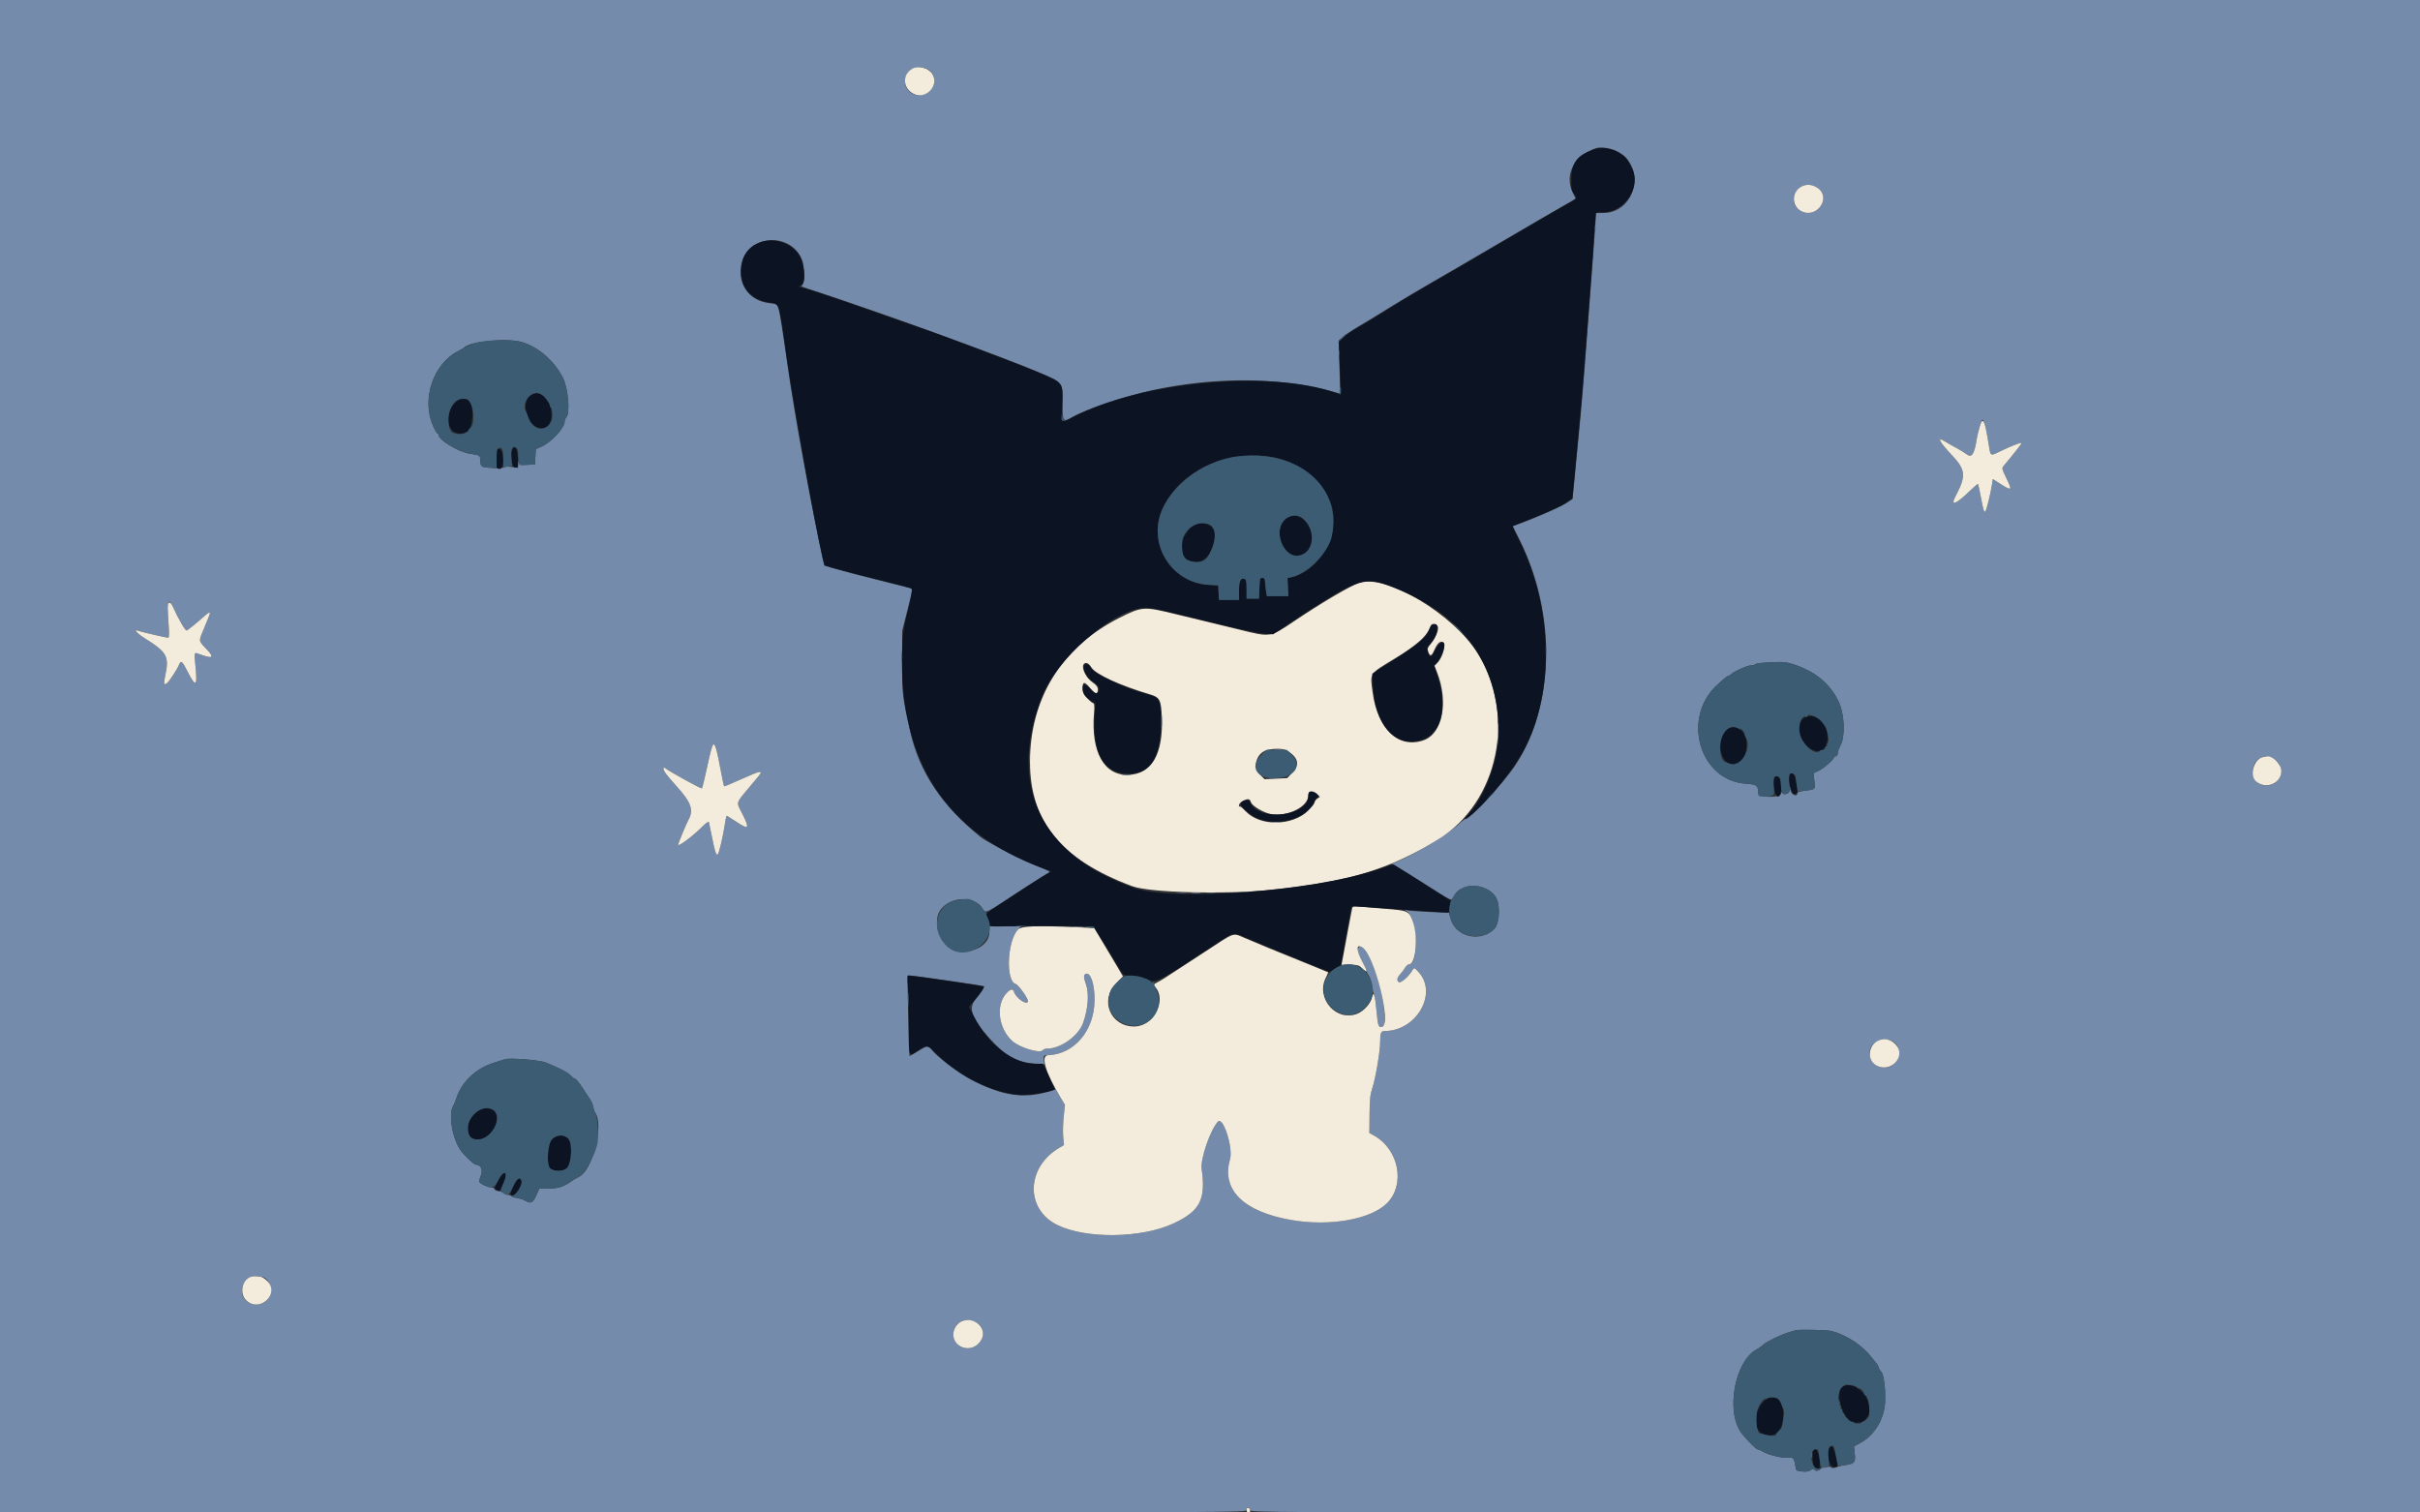 <svg id="svg" version="1.1" xmlns="http://www.w3.org/2000/svg" xmlns:xlink="http://www.w3.org/1999/xlink" width="400" height="250" viewBox="0, 0, 400,250"><rect x="0" y="0" width="400" height="250" fill="#333333" stroke="none"/><g id="svgg"><path id="path0" d="M0.000 125.000 L 0.000 250.000 103.021 250.000 C 205.903 250.000,206.042 249.999,206.042 249.583 C 206.042 249.043,206.465 249.043,206.606 249.583 C 206.715 249.999,206.890 250.000,303.358 250.000 L 400.000 250.000 400.000 125.000 L 400.000 0.000 200.000 0.000 L 0.000 0.000 0.000 125.000 M153.359 11.472 C 154.892 12.292,154.734 14.596,153.088 15.436 C 150.921 16.541,148.788 14.435,149.898 12.287 C 150.491 11.141,152.053 10.773,153.359 11.472 M267.737 25.255 C 272.125 28.062,270.152 35.208,264.990 35.208 L 263.811 35.208 263.687 37.240 C 263.558 39.355,262.881 48.398,261.982 60.000 C 261.495 66.293,261.191 69.667,260.281 78.901 L 259.928 82.489 258.870 83.188 C 257.894 83.833,253.289 85.839,251.005 86.614 L 250.031 86.944 251.135 89.149 C 257.321 101.510,257.003 116.748,250.353 126.667 C 248.404 129.574,242.825 135.560,242.245 135.366 C 242.144 135.333,241.622 135.729,241.083 136.246 C 239.450 137.816,233.577 141.380,230.938 142.403 C 230.250 142.670,229.868 142.894,230.089 142.902 C 230.309 142.910,232.231 144.025,234.359 145.379 C 240.501 149.287,239.864 148.992,240.309 148.131 C 241.750 145.346,247.036 146.168,247.617 149.268 C 247.902 150.786,247.635 152.850,247.077 153.448 C 244.816 155.870,240.592 154.927,239.759 151.814 L 239.512 150.888 236.370 150.743 C 234.643 150.663,232.995 150.547,232.708 150.485 L 232.188 150.372 232.639 150.707 C 234.266 151.913,234.529 159.375,232.945 159.375 C 232.750 159.375,232.436 159.633,232.248 159.948 C 232.061 160.263,231.731 160.708,231.516 160.938 C 230.928 161.564,230.817 162.019,231.180 162.320 C 231.507 162.591,232.837 161.440,233.501 160.313 C 233.737 159.912,233.773 159.924,234.432 160.625 C 237.731 164.131,234.166 170.417,228.879 170.417 C 228.265 170.417,228.125 170.749,228.125 172.208 C 228.125 173.774,227.387 178.157,226.848 179.792 C 226.481 180.903,226.395 181.694,226.371 184.206 L 226.340 187.266 227.131 187.710 C 231.227 190.012,232.334 195.802,229.266 198.870 C 226.574 201.562,219.787 202.760,213.455 201.661 C 205.514 200.282,201.854 196.670,203.304 191.640 C 203.853 189.734,202.172 184.475,201.309 185.401 C 200.048 186.755,198.393 191.579,198.625 193.225 C 199.333 198.247,198.373 200.135,194.074 202.175 C 188.766 204.694,179.474 204.829,174.719 202.456 C 169.390 199.797,169.636 192.861,175.171 189.670 L 175.864 189.271 175.734 187.917 C 175.663 187.172,175.699 185.682,175.814 184.605 L 176.023 182.648 175.259 181.357 L 174.495 180.065 173.240 180.445 C 169.234 181.658,165.642 181.113,160.634 178.533 C 158.486 177.427,154.450 174.356,153.973 173.465 C 153.580 172.731,153.300 172.769,151.722 173.765 C 150.983 174.232,150.352 174.584,150.320 174.547 C 150.288 174.510,150.196 171.503,150.115 167.865 L 149.968 161.250 150.493 161.250 C 151.179 161.250,162.559 162.906,162.675 163.023 C 162.797 163.144,162.187 164.068,161.196 165.263 C 160.029 166.671,160.668 168.411,163.515 171.577 C 166.172 174.531,167.969 175.545,171.006 175.806 L 172.606 175.944 172.534 175.194 C 172.464 174.461,172.481 174.443,173.220 174.415 C 177.580 174.252,180.877 170.353,180.919 165.313 C 180.941 162.719,180.264 160.665,179.485 160.964 C 179.090 161.116,179.087 161.532,179.473 162.604 C 180.042 164.183,179.874 166.660,179.035 169.063 C 178.287 171.205,175.327 173.333,173.097 173.333 C 172.782 173.333,172.459 173.439,172.380 173.568 C 171.980 174.215,168.519 173.179,167.290 172.045 C 164.985 169.917,164.551 166.049,166.401 164.118 C 167.038 163.453,167.423 163.386,167.589 163.911 C 167.925 164.969,169.668 166.191,169.916 165.543 C 170.053 165.185,168.364 162.786,167.877 162.646 C 166.204 162.167,166.473 155.561,168.243 153.651 L 168.730 153.125 166.136 153.125 L 163.542 153.125 163.542 154.055 C 163.542 156.146,161.049 157.621,158.230 157.199 C 155.618 156.807,153.872 152.458,155.481 150.347 C 157.146 148.161,161.004 148.028,162.345 150.110 C 162.958 151.062,162.428 151.324,170.002 146.320 C 171.591 145.270,173.093 144.347,173.341 144.268 C 173.701 144.154,173.402 143.969,171.844 143.341 C 168.904 142.157,163.144 139.219,162.083 138.364 C 155.728 133.237,151.970 127.636,150.482 121.075 C 149.131 115.114,149.103 114.881,149.111 109.375 L 149.118 104.271 149.852 101.354 C 150.980 96.866,150.957 97.340,150.054 97.102 C 149.623 96.988,147.161 96.374,144.583 95.737 C 142.005 95.100,139.080 94.332,138.083 94.030 L 136.270 93.482 135.957 92.106 C 134.218 84.452,131.255 68.179,130.094 59.896 C 129.440 55.231,128.927 51.979,128.644 50.702 C 128.561 50.324,128.344 50.236,127.194 50.113 C 123.800 49.749,121.783 46.873,122.573 43.521 C 123.722 38.639,130.928 38.341,132.631 43.106 C 132.973 44.062,132.999 46.709,132.670 47.038 C 132.348 47.360,132.255 47.313,134.896 48.167 C 144.452 51.257,165.441 58.874,171.661 61.510 C 175.711 63.226,175.625 63.116,175.625 66.593 C 175.625 69.776,175.678 69.846,177.359 68.869 C 179.389 67.689,186.251 65.395,190.425 64.500 C 201.214 62.187,211.898 62.335,221.024 64.924 L 221.526 65.066 221.395 60.674 L 221.263 56.282 221.958 55.671 C 222.341 55.335,223.486 54.571,224.504 53.972 C 225.522 53.373,226.755 52.632,227.245 52.327 C 231.175 49.874,234.861 47.685,240.729 44.317 C 241.531 43.857,245.094 41.774,248.646 39.689 C 252.198 37.603,256.299 35.218,257.760 34.388 C 259.221 33.558,260.417 32.858,260.417 32.833 C 260.417 32.807,260.217 32.373,259.972 31.867 C 258.538 28.898,260.093 25.864,263.750 24.499 C 264.647 24.164,266.616 24.538,267.737 25.255 M300.441 31.067 C 302.779 32.697,300.284 36.228,297.729 34.906 C 296.479 34.260,296.129 32.939,296.880 31.707 C 297.635 30.468,299.183 30.190,300.441 31.067 M86.275 56.547 C 89.014 57.378,91.556 59.584,93.021 62.404 C 93.925 64.143,94.286 68.296,93.594 68.989 C 93.451 69.133,93.333 69.426,93.333 69.642 C 93.333 70.744,91.151 73.103,89.436 73.855 L 88.560 74.239 88.499 75.505 L 88.438 76.771 87.151 76.832 C 85.952 76.890,85.859 76.861,85.773 76.416 C 85.707 76.069,85.674 76.128,85.653 76.634 L 85.625 77.331 84.577 77.187 C 83.950 77.100,83.427 77.128,83.273 77.255 C 83.119 77.383,82.345 77.421,81.317 77.351 C 79.502 77.227,79.386 77.139,79.378 75.898 C 79.374 75.303,79.197 75.211,77.644 74.991 C 75.832 74.734,72.500 72.737,72.500 71.907 C 72.500 71.775,72.419 71.667,72.319 71.667 C 72.219 71.667,71.881 71.081,71.566 70.365 C 69.638 65.972,71.621 60.111,75.741 58.021 C 76.193 57.792,76.609 57.549,76.667 57.482 C 77.564 56.426,83.860 55.814,86.275 56.547 M328.194 70.781 C 328.365 71.555,328.615 72.867,328.750 73.698 C 329.033 75.438,328.964 75.407,330.674 74.569 C 332.310 73.768,334.009 73.107,334.128 73.225 C 334.202 73.299,333.218 74.561,331.108 77.098 C 330.878 77.375,330.950 77.657,331.564 78.903 C 332.667 81.144,332.584 81.225,330.529 79.910 L 329.391 79.182 329.276 79.956 C 329.033 81.595,328.286 84.583,328.120 84.583 C 327.899 84.583,327.815 84.289,327.376 81.979 C 327.181 80.948,326.985 80.063,326.942 80.012 C 326.899 79.961,326.327 80.438,325.672 81.072 C 323.246 83.417,322.303 83.770,323.250 81.979 C 325.012 78.647,324.920 77.675,322.617 75.221 C 320.530 73.000,320.071 72.096,321.468 72.961 C 321.864 73.206,322.703 73.683,323.333 74.023 C 323.964 74.362,324.703 74.814,324.976 75.028 C 325.919 75.766,326.320 75.177,326.766 72.396 C 326.954 71.231,327.545 69.375,327.730 69.375 C 327.814 69.375,328.023 70.008,328.194 70.781 M28.616 100.365 C 29.444 102.232,30.625 104.266,30.850 104.210 C 31.058 104.158,32.470 103.010,34.043 101.615 C 34.269 101.414,34.527 101.250,34.617 101.250 C 34.799 101.250,34.748 101.398,33.657 104.027 C 32.810 106.067,32.774 105.853,34.219 107.382 C 35.492 108.730,35.152 108.930,32.958 108.122 C 32.051 107.788,32.072 107.719,32.319 110.178 C 32.654 113.530,32.355 113.684,30.942 110.885 C 30.127 109.270,29.890 109.091,29.595 109.866 C 29.332 110.558,28.026 112.567,27.620 112.903 C 27.110 113.327,27.019 113.058,27.271 111.879 C 28.007 108.448,27.700 107.876,23.802 105.415 C 22.598 104.655,22.002 103.924,22.865 104.267 C 23.285 104.434,27.501 105.412,27.813 105.415 C 27.946 105.416,27.972 104.727,27.884 103.490 C 27.596 99.422,27.804 98.532,28.616 100.365 M296.107 109.704 C 299.919 110.863,302.447 112.903,303.924 116.014 C 304.885 118.037,305.030 121.735,304.208 123.226 C 303.956 123.683,303.750 124.269,303.750 124.528 C 303.750 124.809,303.623 125.000,303.438 125.000 C 303.266 125.000,303.125 125.087,303.125 125.193 C 303.125 125.538,301.381 127.055,300.556 127.427 L 299.752 127.790 299.892 129.095 C 300.049 130.565,300.167 130.459,298.073 130.731 C 297.386 130.820,297.083 130.955,297.083 131.173 C 297.083 131.716,296.179 131.422,296.038 130.833 C 295.915 130.316,295.913 130.315,295.789 130.781 C 295.651 131.300,294.701 131.455,294.513 130.990 C 294.455 130.846,294.400 130.925,294.391 131.164 C 294.364 131.896,290.625 131.887,290.625 131.154 C 290.625 129.854,290.367 129.647,288.609 129.538 C 280.901 129.062,277.876 118.600,283.876 113.166 C 285.304 111.873,285.570 111.667,285.807 111.667 C 285.917 111.667,286.038 111.596,286.076 111.510 C 286.224 111.177,288.752 110.000,289.319 110.000 C 289.648 110.000,290.006 109.911,290.115 109.803 C 290.295 109.622,291.278 109.525,294.023 109.415 C 294.575 109.393,295.512 109.523,296.107 109.704 M247.574 121.771 C 247.573 122.802,247.609 123.250,247.652 122.767 C 247.696 122.283,247.696 121.439,247.653 120.892 C 247.610 120.344,247.575 120.740,247.574 121.771 M118.606 124.729 C 118.796 125.623,119.101 127.151,119.284 128.124 C 119.467 129.098,119.650 129.928,119.690 129.968 C 119.730 130.008,121.106 129.436,122.746 128.697 C 125.904 127.274,126.265 127.244,125.220 128.493 C 124.862 128.921,124.455 129.407,124.316 129.574 C 121.466 132.982,121.649 132.417,122.708 134.533 C 123.968 137.050,123.792 137.232,121.547 135.726 C 120.776 135.209,120.116 134.815,120.081 134.850 C 120.045 134.885,119.884 135.754,119.722 136.780 C 119.438 138.574,118.840 141.021,118.634 141.227 C 118.393 141.468,118.157 140.777,117.719 138.542 C 117.460 137.224,117.214 136.026,117.171 135.880 C 117.124 135.723,116.645 136.065,115.994 136.720 C 114.488 138.235,112.083 140.021,112.083 139.625 C 112.083 139.424,113.447 136.139,113.777 135.547 C 114.693 133.901,114.260 132.641,111.875 130.014 C 111.016 129.068,110.137 128.017,109.922 127.680 C 109.515 127.039,109.589 126.657,110.047 127.034 C 110.622 127.507,115.905 130.415,116.005 130.314 C 116.064 130.255,116.230 129.668,116.373 129.010 C 117.874 122.120,118.000 121.879,118.606 124.729 M210.785 123.901 C 211.159 123.947,211.722 123.946,212.035 123.899 C 212.348 123.851,212.042 123.813,211.354 123.815 C 210.667 123.816,210.411 123.855,210.785 123.901 M375.351 125.222 C 378.381 126.366,377.048 130.508,373.904 129.719 C 371.799 129.190,371.906 125.563,374.039 125.143 C 374.281 125.096,374.543 125.044,374.622 125.028 C 374.700 125.013,375.028 125.100,375.351 125.222 M216.133 134.010 L 215.521 134.688 216.198 134.076 C 216.829 133.505,216.971 133.333,216.810 133.333 C 216.774 133.333,216.469 133.638,216.133 134.010 M210.365 135.980 C 210.622 136.030,211.044 136.030,211.302 135.980 C 211.560 135.931,211.349 135.890,210.833 135.890 C 210.318 135.890,210.107 135.931,210.365 135.980 M205.680 147.441 C 205.997 147.489,206.465 147.488,206.722 147.438 C 206.978 147.389,206.719 147.350,206.146 147.351 C 205.573 147.353,205.363 147.393,205.680 147.441 M197.031 147.651 C 197.404 147.697,198.013 147.697,198.385 147.651 C 198.758 147.604,198.453 147.567,197.708 147.567 C 196.964 147.567,196.659 147.604,197.031 147.651 M177.443 153.275 C 177.813 153.321,178.469 153.322,178.902 153.277 C 179.334 153.232,179.031 153.194,178.229 153.193 C 177.427 153.192,177.073 153.229,177.443 153.275 M224.413 156.799 C 224.274 157.048,224.473 157.611,225.149 158.883 C 225.659 159.841,226.015 160.625,225.940 160.625 C 225.866 160.625,225.993 160.890,226.224 161.213 C 226.454 161.537,226.707 162.310,226.787 162.932 C 226.866 163.554,227.014 164.224,227.116 164.422 C 227.217 164.619,227.392 165.739,227.503 166.911 C 227.759 169.597,227.834 169.833,228.403 169.752 C 228.821 169.692,228.854 169.572,228.845 168.125 C 228.816 163.037,225.568 154.736,224.413 156.799 M222.347 167.858 C 222.663 167.906,223.132 167.904,223.388 167.855 C 223.645 167.806,223.385 167.766,222.813 167.768 C 222.240 167.769,222.030 167.810,222.347 167.858 M312.439 171.974 C 314.237 172.490,314.403 175.112,312.700 176.118 C 310.158 177.619,307.586 174.006,309.985 172.303 C 310.831 171.704,311.285 171.643,312.439 171.974 M90.208 175.627 C 92.292 176.442,93.856 177.260,94.364 177.800 C 94.639 178.094,94.965 178.336,95.088 178.338 C 95.212 178.341,95.727 178.974,96.233 179.745 C 96.740 180.515,97.328 181.403,97.540 181.717 C 97.753 182.031,97.984 182.593,98.055 182.967 C 98.126 183.340,98.258 183.742,98.349 183.859 C 99.899 185.859,97.957 193.519,95.638 194.551 C 95.344 194.681,94.729 195.051,94.271 195.372 C 93.108 196.186,92.174 196.458,90.547 196.458 L 89.144 196.458 88.637 197.604 C 88.092 198.837,87.702 199.019,86.816 198.458 C 86.562 198.297,85.956 198.101,85.470 198.023 C 84.983 197.944,84.533 197.795,84.468 197.690 C 84.403 197.586,84.162 197.500,83.931 197.500 C 83.701 197.500,83.371 197.359,83.199 197.188 C 83.028 197.016,82.656 196.875,82.374 196.875 C 82.093 196.875,81.808 196.734,81.742 196.563 C 81.676 196.391,81.412 196.250,81.156 196.250 C 80.644 196.250,79.456 195.716,79.260 195.399 C 79.192 195.288,79.296 194.780,79.491 194.269 C 79.850 193.329,79.474 192.544,78.646 192.504 C 78.339 192.489,76.810 191.053,76.162 190.172 C 74.789 188.303,74.080 184.179,74.896 182.813 C 75.033 182.583,75.263 182.035,75.408 181.594 C 76.328 178.788,78.671 176.570,81.690 175.648 C 82.536 175.389,83.323 175.138,83.438 175.091 C 84.115 174.809,89.134 175.206,90.208 175.627 M43.090 211.043 C 44.576 211.047,45.322 213.567,44.206 214.815 C 42.776 216.416,40.000 215.497,40.000 213.423 C 40.000 212.024,41.361 210.669,42.465 210.967 C 42.618 211.008,42.899 211.042,43.090 211.043 M160.865 218.368 C 162.328 218.806,162.932 220.475,162.067 221.690 C 160.241 224.254,156.423 222.158,157.893 219.398 C 158.479 218.300,159.480 217.953,160.865 218.368 M302.813 220.025 C 305.308 220.717,307.833 222.390,309.376 224.376 C 309.777 224.891,310.162 225.359,310.232 225.417 C 310.303 225.474,310.426 225.731,310.506 225.988 C 310.587 226.245,310.798 226.601,310.975 226.779 C 311.408 227.212,311.728 230.103,311.563 232.083 C 311.337 234.775,309.679 237.372,307.438 238.542 L 306.440 239.063 306.573 240.319 C 306.723 241.742,306.556 241.927,304.896 242.181 C 304.438 242.251,303.799 242.412,303.478 242.539 C 303.071 242.699,302.827 242.702,302.676 242.551 C 302.540 242.415,302.230 242.398,301.854 242.506 C 301.522 242.601,301.250 242.632,301.250 242.575 C 301.250 242.517,301.103 242.618,300.923 242.798 C 300.545 243.175,300.085 243.223,299.889 242.905 C 299.799 242.759,299.588 242.794,299.260 243.009 C 298.922 243.230,298.489 243.297,297.883 243.221 C 296.815 243.086,296.885 243.151,296.733 242.161 C 296.565 241.072,296.307 240.788,295.618 240.939 C 294.897 241.097,292.403 240.524,291.501 239.992 C 291.121 239.767,290.688 239.583,290.539 239.583 C 290.299 239.583,288.776 238.065,287.912 236.966 C 285.178 233.485,286.693 224.969,290.391 223.030 C 290.692 222.873,291.143 222.550,291.394 222.313 C 291.947 221.791,294.334 220.615,295.625 220.230 C 296.141 220.075,296.656 219.921,296.771 219.887 C 297.343 219.715,302.087 219.824,302.813 220.025 M299.428 240.521 C 299.430 240.979,299.473 241.142,299.522 240.883 C 299.572 240.624,299.570 240.249,299.518 240.050 C 299.466 239.850,299.425 240.063,299.428 240.521 " stroke="none" fill="#748bab" fill-rule="evenodd"></path><path id="path1" d="M150.784 11.358 C 149.102 12.300,149.211 14.610,150.979 15.498 C 153.061 16.544,155.337 14.104,154.076 12.179 C 153.447 11.219,151.776 10.802,150.784 11.358 M297.973 30.734 C 296.141 31.507,295.995 34.010,297.729 34.906 C 300.284 36.228,302.779 32.697,300.441 31.067 C 299.667 30.527,298.754 30.404,297.973 30.734 M327.238 70.469 C 327.052 71.070,326.840 71.938,326.766 72.396 C 326.320 75.177,325.919 75.766,324.976 75.028 C 324.703 74.814,323.964 74.362,323.333 74.023 C 322.703 73.683,321.864 73.206,321.468 72.961 C 320.071 72.096,320.530 73.000,322.617 75.221 C 324.920 77.675,325.012 78.647,323.250 81.979 C 322.303 83.770,323.246 83.417,325.672 81.072 C 326.327 80.438,326.899 79.961,326.942 80.012 C 326.985 80.063,327.181 80.948,327.376 81.979 C 327.815 84.289,327.899 84.583,328.120 84.583 C 328.286 84.583,329.033 81.595,329.276 79.956 L 329.391 79.182 330.529 79.910 C 332.584 81.225,332.667 81.144,331.564 78.903 C 330.950 77.657,330.878 77.375,331.108 77.098 C 333.218 74.561,334.202 73.299,334.128 73.225 C 334.009 73.107,332.310 73.768,330.674 74.569 C 328.964 75.407,329.033 75.438,328.750 73.698 C 328.042 69.343,327.767 68.757,327.238 70.469 M224.688 96.320 C 223.246 96.796,218.323 99.704,213.818 102.740 C 209.913 105.372,210.019 105.356,204.792 104.058 C 203.245 103.674,200.573 103.022,198.854 102.610 C 197.135 102.199,195.167 101.723,194.479 101.554 C 189.075 100.222,188.787 100.239,185.085 102.098 C 175.866 106.725,170.607 114.815,170.264 124.896 C 169.906 135.422,175.031 141.974,187.149 146.478 C 190.017 147.544,202.352 147.878,210.000 147.097 C 222.821 145.787,229.779 143.683,237.813 138.684 C 247.659 132.557,250.651 118.267,244.240 107.982 C 240.193 101.489,229.088 94.866,224.688 96.320 M27.728 100.573 C 27.739 101.117,27.809 102.430,27.884 103.490 C 27.972 104.727,27.946 105.416,27.813 105.415 C 27.501 105.412,23.285 104.434,22.865 104.267 C 22.002 103.924,22.598 104.655,23.802 105.415 C 27.700 107.876,28.007 108.448,27.271 111.879 C 27.019 113.058,27.110 113.327,27.620 112.903 C 28.026 112.567,29.332 110.558,29.595 109.866 C 29.890 109.091,30.127 109.270,30.942 110.885 C 32.355 113.684,32.654 113.530,32.319 110.178 C 32.072 107.719,32.051 107.788,32.958 108.122 C 35.152 108.930,35.492 108.730,34.219 107.382 C 32.774 105.853,32.810 106.067,33.657 104.027 C 34.748 101.398,34.799 101.250,34.617 101.250 C 34.527 101.250,34.269 101.414,34.043 101.615 C 32.470 103.010,31.058 104.158,30.850 104.210 C 30.625 104.266,29.444 102.232,28.616 100.365 C 28.120 99.243,27.704 99.341,27.728 100.573 M237.379 103.251 C 238.057 103.512,237.581 105.105,236.392 106.554 C 235.969 107.070,235.919 107.267,236.088 107.752 C 236.371 108.563,236.625 108.479,237.093 107.423 C 237.561 106.366,237.991 105.946,238.435 106.116 C 239.078 106.363,238.539 108.566,237.590 109.563 L 237.114 110.064 237.517 111.085 C 239.478 116.060,238.434 121.300,235.266 122.379 C 231.167 123.776,227.722 120.544,226.891 114.523 C 226.429 111.180,226.259 111.444,230.541 108.854 C 234.001 106.761,235.790 105.205,236.273 103.868 C 236.541 103.128,236.752 103.011,237.379 103.251 M180.377 110.293 C 181.049 111.432,185.183 113.339,190.077 114.769 C 191.694 115.242,191.920 115.675,192.040 118.542 C 192.294 124.586,190.392 127.910,186.579 128.083 C 182.509 128.269,180.271 124.266,180.836 117.813 C 180.916 116.903,180.884 116.323,180.753 116.271 C 180.105 116.015,178.977 114.635,178.947 114.063 C 178.871 112.612,179.212 112.528,180.208 113.750 C 181.014 114.739,181.458 114.825,181.458 113.994 C 181.458 113.535,181.254 113.257,180.538 112.743 C 179.124 111.728,178.458 109.583,179.556 109.583 C 179.793 109.583,180.131 109.875,180.377 110.293 M117.705 123.446 C 117.514 123.948,117.089 125.727,116.373 129.010 C 116.230 129.668,116.064 130.255,116.005 130.314 C 115.905 130.415,110.622 127.507,110.047 127.034 C 109.589 126.657,109.515 127.039,109.922 127.680 C 110.137 128.017,111.016 129.068,111.875 130.014 C 114.260 132.641,114.693 133.901,113.777 135.547 C 113.447 136.139,112.083 139.424,112.083 139.625 C 112.083 140.021,114.488 138.235,115.994 136.720 C 116.645 136.065,117.124 135.723,117.171 135.880 C 117.214 136.026,117.460 137.224,117.719 138.542 C 118.157 140.777,118.393 141.468,118.634 141.227 C 118.840 141.021,119.438 138.574,119.722 136.780 C 119.884 135.754,120.045 134.885,120.081 134.850 C 120.116 134.815,120.776 135.209,121.547 135.726 C 123.792 137.232,123.968 137.050,122.708 134.533 C 121.649 132.417,121.466 132.982,124.316 129.574 C 124.455 129.407,124.862 128.921,125.220 128.493 C 126.265 127.244,125.904 127.274,122.746 128.697 C 121.106 129.436,119.730 130.008,119.690 129.968 C 119.650 129.928,119.467 129.098,119.284 128.124 C 118.334 123.078,118.104 122.396,117.705 123.446 M212.989 124.214 C 214.651 125.388,214.819 126.415,213.569 127.755 L 212.763 128.619 210.892 128.709 L 209.020 128.798 208.260 128.038 C 206.889 126.667,207.778 124.199,209.752 123.898 C 211.324 123.658,212.342 123.757,212.989 124.214 M374.039 125.143 C 372.533 125.439,371.761 128.165,372.903 129.155 C 374.530 130.565,377.083 129.513,377.083 127.432 C 377.083 126.292,375.592 124.836,374.622 125.028 C 374.543 125.044,374.281 125.096,374.039 125.143 M217.727 131.269 L 218.163 131.705 217.727 132.010 C 217.488 132.178,217.292 132.455,217.292 132.626 C 217.292 132.797,216.841 133.387,216.290 133.938 C 213.645 136.583,208.203 136.636,205.841 134.040 C 205.488 133.651,205.107 133.333,204.995 133.333 C 204.549 133.333,204.829 132.700,205.406 132.401 C 206.254 131.963,206.601 132.003,206.740 132.555 C 206.895 133.172,208.791 134.317,210.045 134.552 C 212.798 135.066,216.250 133.344,216.250 131.458 C 216.250 130.683,217.041 130.582,217.727 131.269 M223.478 150.234 C 223.411 150.506,223.117 152.042,222.826 153.646 C 222.535 155.250,222.171 157.219,222.016 158.021 L 221.736 159.479 223.146 159.479 C 224.401 159.479,224.623 159.542,225.154 160.052 C 226.131 160.988,226.128 160.723,225.141 158.867 C 224.147 157.000,224.149 155.983,225.144 156.580 C 227.199 157.812,230.094 169.511,228.403 169.752 C 227.834 169.833,227.759 169.597,227.503 166.904 C 227.273 164.491,227.017 163.718,226.803 164.789 C 226.605 165.777,225.481 167.071,224.427 167.523 C 220.936 169.019,217.403 165.022,219.164 161.569 C 219.391 161.123,219.555 160.736,219.528 160.710 C 219.501 160.684,218.073 160.098,216.354 159.408 C 211.920 157.628,207.220 155.695,205.549 154.964 C 203.753 154.179,204.215 154.006,199.062 157.388 C 196.656 158.966,194.313 160.496,193.854 160.786 C 193.396 161.077,192.786 161.473,192.500 161.667 C 192.214 161.860,191.666 162.181,191.283 162.379 C 190.648 162.707,190.615 162.769,190.907 163.091 C 192.918 165.314,190.701 169.623,187.524 169.666 C 183.571 169.720,181.704 165.316,184.496 162.524 L 185.620 161.400 184.567 159.606 C 183.987 158.620,182.916 156.820,182.185 155.606 L 180.857 153.399 177.877 153.263 C 171.264 152.960,168.790 153.060,168.243 153.651 C 166.473 155.561,166.204 162.167,167.877 162.646 C 168.364 162.786,170.053 165.185,169.916 165.543 C 169.668 166.191,167.925 164.969,167.589 163.911 C 167.423 163.386,167.038 163.453,166.401 164.118 C 164.551 166.049,164.985 169.917,167.290 172.045 C 168.519 173.179,171.980 174.215,172.380 173.568 C 172.459 173.439,172.782 173.333,173.097 173.333 C 175.327 173.333,178.287 171.205,179.035 169.063 C 179.874 166.660,180.042 164.183,179.473 162.604 C 179.087 161.532,179.090 161.116,179.485 160.964 C 180.264 160.665,180.941 162.719,180.919 165.313 C 180.877 170.343,177.579 174.252,173.239 174.415 C 171.961 174.463,172.784 177.242,175.328 181.471 L 176.024 182.630 175.815 184.596 C 175.700 185.678,175.663 187.172,175.734 187.917 L 175.864 189.271 175.171 189.670 C 169.636 192.861,169.390 199.797,174.719 202.456 C 179.474 204.829,188.766 204.694,194.074 202.175 C 198.373 200.135,199.333 198.247,198.625 193.225 C 198.393 191.579,200.048 186.755,201.309 185.401 C 202.172 184.475,203.853 189.734,203.304 191.640 C 201.854 196.670,205.514 200.282,213.455 201.661 C 219.787 202.760,226.574 201.562,229.266 198.870 C 232.334 195.802,231.227 190.012,227.131 187.710 L 226.340 187.266 226.371 184.206 C 226.395 181.694,226.481 180.903,226.848 179.792 C 227.387 178.157,228.125 173.774,228.125 172.208 C 228.125 170.749,228.265 170.417,228.879 170.417 C 234.166 170.417,237.731 164.131,234.432 160.625 C 233.773 159.924,233.737 159.912,233.501 160.313 C 232.837 161.440,231.507 162.591,231.180 162.320 C 230.817 162.019,230.928 161.564,231.516 160.938 C 231.731 160.708,232.061 160.263,232.248 159.948 C 232.436 159.633,232.750 159.375,232.945 159.375 C 234.010 159.375,234.416 154.889,233.572 152.440 C 232.933 150.583,232.796 150.515,229.063 150.222 C 227.344 150.087,225.412 149.923,224.769 149.857 C 223.667 149.745,223.593 149.767,223.478 150.234 M310.938 171.822 C 308.908 172.318,308.368 175.017,310.088 176.066 C 312.375 177.461,315.110 174.734,313.428 172.735 C 312.791 171.978,311.794 171.612,310.938 171.822 M41.729 210.980 C 40.049 211.303,39.439 213.839,40.763 215.002 C 43.054 217.014,46.336 213.760,44.115 211.678 C 43.742 211.329,43.281 211.043,43.090 211.043 C 42.899 211.042,42.618 211.008,42.465 210.967 C 42.312 210.926,41.981 210.931,41.729 210.980 M158.874 218.426 C 158.542 218.573,158.100 219.010,157.893 219.398 C 156.423 222.158,160.241 224.254,162.067 221.690 C 163.437 219.766,161.145 217.423,158.874 218.426 M206.042 249.566 C 206.042 249.822,206.176 250.000,206.369 250.000 C 206.563 250.000,206.670 249.858,206.630 249.653 C 206.528 249.130,206.042 249.058,206.042 249.566 " stroke="none" fill="#f3ebdb" fill-rule="evenodd"></path><path id="path2" d="M263.333 24.732 C 260.673 25.678,259.756 26.900,259.716 29.556 C 259.691 31.212,259.742 31.492,260.181 32.088 C 260.746 32.855,260.876 32.702,258.542 34.002 C 257.682 34.480,252.573 37.462,247.188 40.627 C 241.802 43.793,236.451 46.912,235.296 47.558 C 234.141 48.204,231.657 49.703,229.775 50.887 C 227.894 52.072,225.510 53.523,224.479 54.112 C 223.448 54.700,222.310 55.493,221.951 55.872 L 221.298 56.563 221.456 60.833 C 221.639 65.822,221.749 65.260,220.667 64.887 C 209.651 61.091,188.469 63.086,177.307 68.970 C 175.417 69.966,175.448 70.003,175.573 66.919 C 175.723 63.229,175.804 63.348,172.053 61.736 C 168.355 60.146,156.153 55.546,150.417 53.579 C 148.068 52.773,143.427 51.159,140.104 49.991 C 136.781 48.824,133.648 47.786,133.142 47.684 C 132.010 47.457,131.932 47.387,132.482 47.093 C 133.360 46.623,132.935 43.122,131.838 41.792 C 129.101 38.471,123.598 39.349,122.697 43.250 C 121.871 46.825,123.618 49.510,127.087 50.001 C 128.904 50.257,128.716 49.660,130.106 59.583 C 131.299 68.109,135.868 93.069,136.305 93.452 C 136.438 93.568,141.459 94.904,145.729 95.958 C 148.365 96.609,150.608 97.220,150.714 97.316 C 150.831 97.422,150.568 98.872,150.047 100.985 C 149.277 104.116,149.179 104.804,149.105 107.604 C 148.624 125.864,156.293 137.649,172.500 143.558 L 173.745 144.012 172.699 144.662 C 170.310 146.146,164.826 149.702,163.909 150.363 C 162.929 151.068,162.924 151.077,163.232 151.672 C 163.402 152.001,163.542 152.475,163.542 152.724 C 163.542 153.172,163.573 153.176,166.719 153.101 C 168.466 153.060,172.340 153.049,175.327 153.076 L 180.759 153.125 182.703 156.302 C 183.772 158.049,184.890 159.877,185.188 160.364 C 185.726 161.243,185.737 161.249,186.953 161.250 C 187.832 161.250,188.528 161.408,189.422 161.809 C 191.089 162.557,190.976 162.613,200.891 156.088 C 204.210 153.903,203.497 153.935,207.813 155.778 C 209.417 156.462,212.764 157.844,215.252 158.848 L 219.775 160.674 220.705 160.085 L 221.635 159.497 222.063 157.196 C 222.298 155.931,222.677 153.781,222.905 152.419 C 223.134 151.057,223.370 149.894,223.430 149.834 C 223.490 149.774,227.099 149.993,231.451 150.320 C 235.802 150.648,239.399 150.873,239.444 150.822 C 239.488 150.771,239.578 150.307,239.643 149.792 L 239.761 148.854 235.037 145.862 L 230.313 142.869 227.396 143.822 C 216.681 147.323,194.001 149.020,187.569 146.802 C 172.000 141.432,166.405 129.790,172.286 115.000 C 174.717 108.888,183.572 101.115,188.804 100.500 C 190.040 100.355,189.945 100.335,200.625 102.961 C 204.349 103.877,208.078 104.676,208.911 104.737 L 210.427 104.847 212.765 103.285 C 223.717 95.968,225.370 95.298,229.128 96.652 C 241.434 101.086,247.695 109.342,247.706 121.150 C 247.710 125.259,245.696 131.047,243.255 133.941 C 242.006 135.422,241.946 135.507,242.292 135.311 C 244.548 134.031,249.823 127.820,251.846 124.063 C 256.983 114.523,256.700 100.449,251.148 89.379 C 250.503 88.092,250.004 87.013,250.039 86.982 C 250.075 86.950,251.824 86.239,253.926 85.402 C 256.028 84.565,258.232 83.543,258.822 83.131 L 259.896 82.381 260.250 78.743 C 261.168 69.326,261.703 63.190,262.284 55.417 C 262.630 50.776,263.102 44.469,263.332 41.401 C 263.562 38.333,263.750 35.655,263.750 35.451 C 263.750 35.132,263.941 35.078,265.075 35.078 C 268.553 35.078,271.301 30.877,269.785 27.877 C 268.866 26.060,268.753 25.922,267.620 25.250 C 266.280 24.456,264.662 24.260,263.333 24.732 M87.435 65.584 C 86.098 66.979,87.306 70.451,89.237 70.764 C 91.390 71.113,91.904 67.663,90.002 65.627 C 89.214 64.783,88.218 64.767,87.435 65.584 M75.404 66.397 C 73.394 68.088,73.794 71.667,75.993 71.667 C 77.398 71.667,78.004 70.795,78.094 68.644 C 78.202 66.046,77.007 65.048,75.404 66.397 M84.729 74.090 C 84.258 74.562,84.585 77.292,85.113 77.292 C 85.640 77.292,85.642 77.283,85.582 75.679 C 85.523 74.118,85.236 73.583,84.729 74.090 M82.083 75.819 C 82.083 77.481,82.089 77.500,82.613 77.500 C 83.391 77.500,83.333 74.315,82.552 74.204 C 82.099 74.140,82.083 74.195,82.083 75.819 M209.376 75.412 C 214.234 75.885,218.855 79.399,220.091 83.561 C 221.515 88.356,218.106 94.427,213.438 95.408 L 212.813 95.539 212.886 97.041 L 212.960 98.542 211.177 98.542 L 209.394 98.542 209.282 97.865 C 209.220 97.492,209.145 96.813,209.116 96.354 C 209.073 95.678,208.984 95.521,208.646 95.521 C 208.268 95.521,208.224 95.680,208.169 97.240 L 208.108 98.958 207.075 98.958 L 206.042 98.958 206.042 97.389 C 206.042 96.181,205.969 95.792,205.727 95.699 C 205.072 95.448,204.792 96.026,204.792 97.630 L 204.792 99.167 203.135 99.167 L 201.479 99.167 201.417 97.969 L 201.354 96.771 199.665 96.661 C 193.342 96.249,189.438 89.405,192.301 83.750 C 195.248 77.929,201.894 74.683,209.376 75.412 M212.631 85.640 C 209.953 87.753,212.456 93.094,215.409 91.567 C 216.408 91.050,216.875 90.275,216.875 89.132 C 216.875 86.346,214.360 84.276,212.631 85.640 M196.354 87.731 C 195.421 88.999,195.299 89.422,195.403 91.042 C 195.560 93.503,198.904 93.620,200.083 91.206 C 201.529 88.244,200.867 86.458,198.323 86.458 C 197.300 86.458,197.282 86.470,196.354 87.731 M236.713 103.307 C 236.599 103.379,236.367 103.769,236.199 104.173 C 235.631 105.536,234.405 106.521,228.945 110.000 L 226.819 111.354 226.958 113.638 C 227.283 119.001,229.818 122.618,233.229 122.584 C 237.804 122.538,239.636 117.959,237.591 111.684 L 237.019 109.931 237.462 109.573 C 237.925 109.197,238.750 107.346,238.750 106.681 C 238.750 105.603,237.704 106.258,237.026 107.760 C 236.611 108.679,236.404 108.734,236.075 108.011 C 235.735 107.264,235.771 106.996,236.273 106.543 C 237.709 105.245,238.091 102.441,236.713 103.307 M179.167 110.365 C 179.169 111.177,179.844 112.183,180.825 112.832 C 181.703 113.413,181.931 114.105,181.391 114.553 C 181.180 114.728,180.927 114.588,180.307 113.953 C 179.329 112.951,178.958 112.899,178.958 113.764 C 178.958 114.656,179.263 115.132,180.218 115.735 L 181.043 116.256 180.918 118.284 C 180.533 124.532,182.481 127.910,186.475 127.915 C 190.188 127.919,191.865 125.280,191.872 119.420 C 191.876 115.775,191.716 115.373,190.071 114.896 C 185.460 113.556,180.834 111.414,180.288 110.365 C 180.115 110.034,179.815 109.792,179.578 109.792 C 179.268 109.792,179.167 109.933,179.167 110.365 M298.396 118.544 C 297.707 118.822,297.227 119.903,297.395 120.799 C 298.103 124.574,302.083 125.491,302.083 121.879 C 302.083 119.526,300.196 117.819,298.396 118.544 M285.579 120.469 C 283.292 122.251,284.414 126.979,286.972 126.337 C 288.838 125.869,289.350 121.794,287.692 120.613 C 287.044 120.152,286.071 120.085,285.579 120.469 M295.843 128.010 C 295.386 128.560,296.009 131.250,296.593 131.250 C 297.171 131.250,297.233 130.682,296.841 128.984 C 296.589 127.889,296.232 127.541,295.843 128.010 M293.222 128.554 C 292.841 129.170,293.365 131.667,293.875 131.667 C 294.395 131.667,294.595 130.114,294.244 128.802 C 294.113 128.316,293.466 128.159,293.222 128.554 M216.250 131.571 C 216.250 134.966,207.910 135.874,206.670 132.614 C 206.459 132.058,205.308 132.205,205.073 132.818 C 204.906 133.253,206.433 134.593,207.855 135.259 C 211.035 136.747,216.076 135.296,217.217 132.565 C 217.376 132.185,217.598 131.875,217.711 131.875 C 218.129 131.875,217.899 131.309,217.386 131.075 C 216.480 130.663,216.250 130.763,216.250 131.571 M150.072 162.969 C 150.146 163.914,150.206 166.867,150.207 169.531 C 150.208 174.946,150.127 174.728,151.757 173.646 C 153.204 172.685,153.285 172.700,154.824 174.225 C 158.559 177.924,164.062 180.645,168.473 180.974 C 170.118 181.097,174.484 180.362,174.325 179.989 C 174.295 179.919,173.851 178.956,173.337 177.848 L 172.404 175.833 171.116 175.833 C 167.507 175.833,163.446 172.731,161.072 168.161 L 160.170 166.426 160.981 165.453 C 162.389 163.761,162.771 163.135,162.463 163.024 C 162.137 162.906,150.753 161.250,150.270 161.250 C 149.983 161.250,149.956 161.479,150.072 162.969 M78.737 183.891 C 77.571 184.944,77.221 185.690,77.351 186.845 C 77.598 189.032,80.245 188.825,81.697 186.504 C 83.226 184.062,80.859 181.973,78.737 183.891 M91.234 188.317 C 90.503 189.049,90.290 192.587,90.944 193.131 C 91.606 193.680,93.179 193.636,93.723 193.052 C 94.494 192.227,94.648 188.964,93.951 188.222 C 93.243 187.468,92.041 187.510,91.234 188.317 M82.295 195.201 C 81.671 196.438,81.670 196.445,82.102 196.677 C 82.631 196.960,82.578 197.013,83.226 195.548 C 84.109 193.552,83.283 193.244,82.295 195.201 M84.826 196.094 C 84.338 197.169,84.286 197.426,84.528 197.571 C 85.101 197.912,86.471 195.875,86.179 195.115 C 85.920 194.441,85.409 194.811,84.826 196.094 M304.514 229.261 C 303.308 230.175,304.502 234.424,306.125 234.996 C 308.519 235.839,309.904 233.240,308.359 230.803 C 307.347 229.208,305.540 228.484,304.514 229.261 M292.711 231.002 C 290.334 231.375,289.272 236.123,291.370 236.999 C 293.133 237.736,294.427 236.842,294.695 234.703 C 294.995 232.300,294.176 230.773,292.711 231.002 M302.336 239.206 C 301.669 239.873,302.312 242.500,303.142 242.500 C 303.865 242.500,303.884 242.331,303.377 240.434 C 303.007 239.052,302.770 238.772,302.336 239.206 M299.662 239.888 C 299.485 240.347,299.678 242.469,299.917 242.709 C 300.598 243.389,300.972 242.701,300.745 241.186 C 300.520 239.684,299.985 239.044,299.662 239.888 " stroke="none" fill="#0c1424" fill-rule="evenodd"></path><path id="path3" d="M263.590 37.708 C 263.590 38.109,263.633 38.273,263.685 38.073 C 263.738 37.872,263.738 37.544,263.685 37.344 C 263.633 37.143,263.590 37.307,263.590 37.708 M221.758 55.885 L 221.146 56.563 221.823 55.951 C 222.454 55.380,222.596 55.208,222.435 55.208 C 222.399 55.208,222.094 55.513,221.758 55.885 M78.125 56.824 C 77.380 57.118,76.724 57.414,76.667 57.482 C 76.609 57.549,76.193 57.792,75.741 58.021 C 71.621 60.111,69.638 65.972,71.566 70.365 C 71.881 71.081,72.219 71.667,72.319 71.667 C 72.419 71.667,72.500 71.775,72.500 71.907 C 72.500 72.737,75.832 74.734,77.644 74.991 C 79.197 75.211,79.374 75.303,79.378 75.898 C 79.386 77.136,79.551 77.292,80.858 77.292 L 82.083 77.292 82.083 75.751 C 82.083 74.506,82.150 74.186,82.431 74.078 C 82.992 73.863,83.161 74.241,83.185 75.764 L 83.207 77.198 83.922 77.115 L 84.636 77.032 84.533 75.741 C 84.415 74.281,84.678 73.657,85.269 73.988 C 85.493 74.114,85.625 74.443,85.625 74.880 C 85.625 75.261,85.684 75.870,85.757 76.233 L 85.889 76.893 87.163 76.832 L 88.438 76.771 88.499 75.505 L 88.560 74.239 89.436 73.855 C 91.151 73.103,93.333 70.744,93.333 69.642 C 93.333 69.426,93.451 69.133,93.594 68.989 C 94.286 68.296,93.925 64.143,93.021 62.404 C 91.556 59.584,89.014 57.378,86.275 56.547 C 84.523 56.015,79.762 56.177,78.125 56.824 M221.298 58.333 C 221.298 58.734,221.341 58.898,221.394 58.698 C 221.446 58.497,221.446 58.169,221.394 57.969 C 221.341 57.768,221.298 57.932,221.298 58.333 M221.414 64.583 C 221.363 64.927,221.400 65.208,221.494 65.208 C 221.589 65.208,221.667 64.927,221.667 64.583 C 221.667 64.240,221.630 63.958,221.586 63.958 C 221.542 63.958,221.464 64.240,221.414 64.583 M90.300 65.963 C 90.704 66.493,90.984 67.008,90.922 67.109 C 90.860 67.209,90.888 67.292,90.985 67.292 C 91.369 67.292,91.406 69.565,91.025 69.806 C 90.862 69.909,90.812 69.995,90.914 69.997 C 91.015 69.999,90.849 70.196,90.544 70.436 C 89.339 71.383,87.841 70.660,87.271 68.854 C 87.127 68.396,86.925 67.909,86.823 67.773 C 86.490 67.330,86.847 66.047,87.448 65.517 C 88.435 64.648,89.413 64.801,90.300 65.963 M77.041 65.960 C 78.253 66.144,78.736 70.176,77.630 70.878 C 77.501 70.960,77.396 71.124,77.396 71.242 C 77.396 71.361,77.340 71.435,77.272 71.406 C 77.203 71.378,77.016 71.456,76.855 71.581 C 76.617 71.766,75.459 71.822,75.260 71.658 C 75.232 71.634,75.092 71.603,74.951 71.589 C 74.216 71.514,73.856 69.397,74.332 67.959 C 74.861 66.363,75.686 65.754,77.041 65.960 M175.448 68.906 C 175.421 69.485,175.485 69.580,175.885 69.559 C 176.218 69.542,176.252 69.508,176.002 69.442 C 175.809 69.391,175.612 69.097,175.565 68.789 C 175.487 68.284,175.476 68.295,175.448 68.906 M204.583 75.428 C 198.372 76.166,192.367 81.136,191.485 86.270 C 190.593 91.465,194.413 96.318,199.665 96.661 L 201.354 96.771 201.417 97.969 L 201.479 99.167 203.135 99.167 L 204.792 99.167 204.792 97.630 C 204.792 96.026,205.072 95.448,205.727 95.699 C 205.969 95.792,206.042 96.181,206.042 97.389 L 206.042 98.958 207.075 98.958 L 208.108 98.958 208.169 97.240 C 208.224 95.680,208.268 95.521,208.646 95.521 C 208.984 95.521,209.073 95.678,209.116 96.354 C 209.145 96.813,209.220 97.492,209.282 97.865 L 209.394 98.542 211.177 98.542 L 212.960 98.542 212.886 97.041 L 212.813 95.539 213.438 95.408 C 216.095 94.849,219.548 91.373,220.128 88.672 C 221.885 80.488,214.557 74.244,204.583 75.428 M215.448 85.757 C 217.778 87.862,217.019 91.875,214.291 91.875 C 212.416 91.875,210.894 88.838,211.746 86.799 C 212.387 85.264,214.305 84.724,215.448 85.757 M199.872 86.694 C 201.008 87.211,201.097 89.127,200.083 91.206 C 199.377 92.651,198.834 92.998,197.478 92.867 C 195.773 92.704,195.280 91.948,195.386 89.658 C 195.485 87.532,198.026 85.853,199.872 86.694 M240.833 103.854 C 241.222 104.255,241.587 104.583,241.644 104.583 C 241.702 104.583,241.430 104.255,241.042 103.854 C 240.653 103.453,240.288 103.125,240.231 103.125 C 240.173 103.125,240.445 103.453,240.833 103.854 M255.481 107.396 C 255.482 108.083,255.521 108.339,255.568 107.965 C 255.614 107.591,255.613 107.028,255.566 106.715 C 255.518 106.402,255.480 106.708,255.481 107.396 M149.023 108.646 C 149.024 109.333,149.063 109.589,149.109 109.215 C 149.156 108.841,149.155 108.278,149.107 107.965 C 149.060 107.652,149.022 107.958,149.023 108.646 M291.667 109.530 C 290.922 109.572,290.223 109.694,290.115 109.803 C 290.006 109.911,289.648 110.000,289.319 110.000 C 288.752 110.000,286.224 111.177,286.076 111.510 C 286.038 111.596,285.917 111.667,285.807 111.667 C 285.570 111.667,285.304 111.873,283.876 113.166 C 277.876 118.600,280.901 129.062,288.609 129.538 C 290.368 129.647,290.625 129.853,290.625 131.159 C 290.625 131.618,290.710 131.666,291.510 131.664 C 293.251 131.658,293.325 131.589,293.201 130.094 C 293.074 128.554,293.244 128.103,293.866 128.337 C 294.207 128.466,294.305 128.705,294.343 129.510 C 294.411 130.969,294.538 131.250,295.125 131.250 C 295.613 131.250,296.126 130.539,295.907 130.166 C 295.633 129.699,295.622 127.963,295.892 127.859 C 296.254 127.720,296.762 128.016,296.782 128.377 C 296.790 128.525,296.874 129.142,296.968 129.748 L 297.139 130.850 298.101 130.726 C 300.162 130.460,300.049 130.563,299.892 129.095 L 299.752 127.790 300.556 127.427 C 301.381 127.055,303.125 125.538,303.125 125.193 C 303.125 125.087,303.266 125.000,303.438 125.000 C 303.623 125.000,303.750 124.809,303.750 124.528 C 303.750 124.269,303.956 123.683,304.208 123.226 C 305.030 121.735,304.885 118.037,303.924 116.014 C 302.447 112.903,299.919 110.863,296.107 109.704 C 295.063 109.386,294.595 109.368,291.667 109.530 M191.946 119.271 C 191.947 120.188,191.984 120.537,192.028 120.047 C 192.072 119.557,192.071 118.807,192.026 118.380 C 191.982 117.953,191.946 118.354,191.946 119.271 M301.011 119.192 C 301.429 119.656,301.843 120.286,301.932 120.591 C 302.251 121.688,302.323 122.665,302.095 122.805 C 301.970 122.882,301.922 123.033,301.988 123.139 C 302.054 123.246,302.009 123.333,301.887 123.333 C 301.766 123.333,301.667 123.474,301.667 123.646 C 301.667 123.818,301.485 123.958,301.262 123.958 C 301.040 123.958,300.804 124.046,300.737 124.154 C 300.262 124.922,298.329 123.474,297.646 121.839 C 297.063 120.443,297.612 118.150,298.453 118.472 C 298.616 118.535,298.750 118.495,298.750 118.384 C 298.750 117.833,300.280 118.379,301.011 119.192 M247.557 119.167 C 247.557 119.682,247.597 119.893,247.647 119.635 C 247.697 119.378,247.697 118.956,247.647 118.698 C 247.597 118.440,247.557 118.651,247.557 119.167 M287.488 120.501 C 287.726 120.682,287.752 120.665,287.611 120.417 C 287.514 120.245,287.666 120.339,287.950 120.625 C 288.233 120.911,288.428 121.220,288.381 121.311 C 288.335 121.402,288.379 121.590,288.480 121.728 C 289.776 123.518,287.751 126.987,285.867 126.203 C 285.562 126.076,285.244 125.965,285.160 125.955 C 284.694 125.902,284.319 124.862,284.317 123.622 C 284.314 121.051,286.012 119.380,287.488 120.501 M170.070 125.208 C 170.070 126.068,170.107 126.419,170.152 125.990 C 170.197 125.560,170.197 124.857,170.152 124.427 C 170.107 123.997,170.070 124.349,170.070 125.208 M208.410 124.868 C 206.568 126.711,207.667 128.646,210.557 128.646 C 213.838 128.646,215.391 126.641,213.542 124.792 L 212.708 123.958 211.014 123.958 L 209.320 123.958 208.410 124.868 M185.577 128.068 C 185.951 128.114,186.514 128.113,186.827 128.066 C 187.140 128.018,186.833 127.980,186.146 127.981 C 185.458 127.982,185.202 128.021,185.577 128.068 M246.239 131.615 L 245.521 132.396 246.302 131.678 C 247.029 131.010,247.179 130.833,247.020 130.833 C 246.985 130.833,246.634 131.185,246.239 131.615 M241.333 147.048 C 238.146 149.363,239.468 154.385,243.350 154.713 C 246.697 154.996,248.307 152.943,247.617 149.268 C 247.163 146.845,243.430 145.526,241.333 147.048 M194.743 147.651 C 195.118 147.697,195.680 147.696,195.993 147.649 C 196.306 147.601,196.000 147.563,195.313 147.565 C 194.625 147.566,194.369 147.605,194.743 147.651 M199.535 147.651 C 199.909 147.697,200.472 147.696,200.785 147.649 C 201.098 147.601,200.792 147.563,200.104 147.565 C 199.417 147.566,199.161 147.605,199.535 147.651 M158.438 148.737 C 154.607 149.237,153.573 153.927,156.711 156.568 C 159.872 159.228,165.101 155.286,163.224 151.656 C 163.049 151.318,162.979 151.040,163.068 151.038 C 163.156 151.037,163.131 150.966,163.011 150.882 C 162.891 150.798,162.578 150.422,162.316 150.047 C 161.810 149.323,160.473 148.522,159.852 148.571 C 159.647 148.587,159.010 148.662,158.438 148.737 M168.073 153.067 C 168.445 153.114,169.055 153.114,169.427 153.067 C 169.799 153.021,169.495 152.983,168.750 152.983 C 168.005 152.983,167.701 153.021,168.073 153.067 M179.583 153.206 C 179.583 153.251,179.905 153.325,180.298 153.371 C 180.691 153.417,180.967 153.380,180.911 153.290 C 180.810 153.127,179.583 153.050,179.583 153.206 M221.771 159.552 C 218.321 160.674,217.699 165.025,220.701 167.031 C 222.487 168.225,224.377 167.950,225.889 166.276 C 228.561 163.318,225.510 158.336,221.771 159.552 M184.651 162.362 C 183.626 163.397,183.483 163.677,183.266 165.074 C 182.887 167.523,185.117 169.717,187.810 169.546 C 190.751 169.359,192.440 166.180,191.048 163.451 C 190.823 163.009,190.698 162.551,190.770 162.434 C 190.850 162.305,190.765 162.273,190.555 162.354 C 190.364 162.427,190.208 162.408,190.208 162.311 C 190.208 161.916,188.134 161.250,186.941 161.262 C 185.762 161.273,185.700 161.303,184.651 162.362 M150.073 165.208 C 150.073 166.182,150.109 166.581,150.153 166.094 C 150.196 165.607,150.196 164.810,150.153 164.323 C 150.109 163.836,150.073 164.234,150.073 165.208 M83.438 175.091 C 83.323 175.138,82.536 175.389,81.690 175.648 C 78.671 176.570,76.328 178.788,75.408 181.594 C 75.263 182.035,75.033 182.583,74.896 182.813 C 74.080 184.179,74.789 188.303,76.162 190.172 C 76.810 191.053,78.339 192.489,78.646 192.504 C 79.474 192.544,79.850 193.329,79.491 194.269 C 79.086 195.329,79.134 195.474,80.036 195.924 C 81.273 196.542,81.723 196.382,82.350 195.104 C 83.275 193.219,84.080 193.618,83.229 195.540 C 82.705 196.727,82.704 196.736,83.113 197.117 C 83.822 197.778,84.153 197.588,84.807 196.146 C 85.410 194.815,85.917 194.434,86.179 195.115 C 86.457 195.839,85.098 197.922,84.564 197.592 C 84.410 197.497,84.364 197.523,84.448 197.658 C 84.524 197.780,84.983 197.944,85.470 198.023 C 85.956 198.101,86.562 198.297,86.816 198.458 C 87.702 199.019,88.092 198.837,88.637 197.604 L 89.144 196.458 90.547 196.458 C 92.174 196.458,93.108 196.186,94.271 195.372 C 94.729 195.051,95.344 194.681,95.638 194.551 C 96.582 194.131,98.375 190.951,98.753 189.026 C 99.007 187.737,98.743 184.367,98.349 183.859 C 98.258 183.742,98.126 183.340,98.055 182.967 C 97.984 182.593,97.753 182.031,97.540 181.717 C 97.328 181.403,96.740 180.515,96.233 179.745 C 95.727 178.974,95.212 178.341,95.088 178.338 C 94.965 178.336,94.639 178.094,94.364 177.800 C 93.856 177.260,92.292 176.442,90.208 175.627 C 89.134 175.206,84.115 174.809,83.438 175.091 M81.340 183.365 C 83.312 184.263,81.403 188.333,79.009 188.333 C 77.889 188.333,77.478 187.964,77.351 186.845 C 77.101 184.622,79.502 182.527,81.340 183.365 M93.951 188.222 C 94.648 188.964,94.494 192.227,93.723 193.052 C 93.179 193.636,91.606 193.680,90.944 193.131 C 90.290 192.587,90.503 189.049,91.234 188.317 C 92.041 187.510,93.243 187.468,93.951 188.222 M296.771 219.887 C 296.656 219.921,296.141 220.075,295.625 220.230 C 294.334 220.615,291.947 221.791,291.394 222.313 C 291.143 222.550,290.692 222.873,290.391 223.030 C 286.693 224.969,285.178 233.485,287.912 236.966 C 288.776 238.065,290.299 239.583,290.539 239.583 C 290.688 239.583,291.121 239.767,291.501 239.992 C 292.403 240.524,294.897 241.097,295.618 240.939 C 296.307 240.788,296.565 241.072,296.733 242.161 C 296.885 243.152,296.814 243.086,297.891 243.222 C 298.487 243.296,298.925 243.235,299.209 243.035 C 299.525 242.814,299.727 242.795,299.992 242.960 C 300.249 243.121,300.461 243.116,300.748 242.943 C 301.102 242.730,301.078 242.709,300.532 242.758 C 299.473 242.852,298.894 240.078,299.878 239.629 C 300.470 239.360,300.605 239.572,300.749 240.999 C 300.914 242.629,300.996 242.742,301.848 242.509 C 302.330 242.377,302.385 242.275,302.303 241.648 C 302.106 240.138,302.182 239.324,302.542 239.095 C 302.941 238.841,303.123 238.951,303.229 239.512 C 303.269 239.723,303.323 239.943,303.348 240.000 C 303.374 240.057,303.410 240.245,303.428 240.417 C 303.445 240.589,303.537 241.088,303.631 241.526 L 303.802 242.324 304.862 242.178 C 306.568 241.943,306.719 241.778,306.569 240.313 L 306.440 239.063 307.438 238.542 C 309.679 237.372,311.337 234.775,311.563 232.083 C 311.728 230.103,311.408 227.212,310.975 226.779 C 310.798 226.601,310.587 226.245,310.506 225.988 C 310.426 225.731,310.303 225.474,310.232 225.417 C 310.162 225.359,309.777 224.891,309.376 224.376 C 307.833 222.390,305.308 220.717,302.813 220.025 C 302.087 219.824,297.343 219.715,296.771 219.887 M306.250 229.004 C 306.536 229.036,306.885 229.203,307.025 229.375 C 307.164 229.547,307.281 229.603,307.285 229.499 C 307.296 229.199,308.125 230.034,308.125 230.345 C 308.125 230.499,308.211 230.625,308.317 230.625 C 308.725 230.625,309.094 232.438,308.977 233.874 C 308.950 234.206,308.221 235.000,307.944 235.000 C 307.815 235.000,307.708 235.070,307.708 235.156 C 307.708 235.242,307.387 235.315,306.995 235.319 C 306.597 235.322,306.336 235.238,306.404 235.127 C 306.472 235.018,306.394 234.977,306.232 235.036 C 306.070 235.095,305.683 234.877,305.373 234.551 C 305.062 234.225,304.858 233.958,304.919 233.958 C 304.980 233.958,304.882 233.810,304.700 233.629 C 304.519 233.448,304.424 233.214,304.490 233.108 C 304.555 233.003,304.499 232.917,304.365 232.917 C 304.231 232.917,304.176 232.776,304.242 232.604 C 304.308 232.432,304.266 232.292,304.148 232.292 C 304.030 232.292,303.994 232.194,304.068 232.074 C 304.142 231.955,304.097 231.729,303.967 231.573 C 303.838 231.417,303.789 231.064,303.858 230.789 C 303.927 230.513,304.004 230.150,304.028 229.982 C 304.105 229.459,304.874 228.794,305.313 228.872 C 305.542 228.912,305.964 228.972,306.250 229.004 M293.783 231.128 C 293.973 231.212,294.239 231.578,294.373 231.942 C 294.508 232.306,294.693 232.750,294.785 232.927 C 294.944 233.235,294.936 233.454,294.718 234.896 C 294.553 235.982,294.490 236.127,294.014 236.517 C 293.759 236.727,293.571 237.006,293.598 237.137 C 293.653 237.409,292.304 237.365,291.526 237.069 C 291.260 236.968,291.042 236.934,291.042 236.993 C 291.042 237.052,290.911 236.979,290.751 236.831 C 290.591 236.683,290.499 236.499,290.546 236.421 C 290.593 236.343,290.551 236.229,290.453 236.168 C 290.305 236.077,290.279 233.347,290.424 233.177 C 290.449 233.148,290.488 233.055,290.512 232.969 C 290.684 232.350,291.065 231.708,291.470 231.354 C 291.777 231.085,291.894 231.048,291.799 231.250 C 291.668 231.528,291.677 231.528,291.885 231.250 C 292.127 230.928,293.173 230.861,293.783 231.128 " stroke="none" fill="#3c5c73" fill-rule="evenodd"></path></g></svg>
